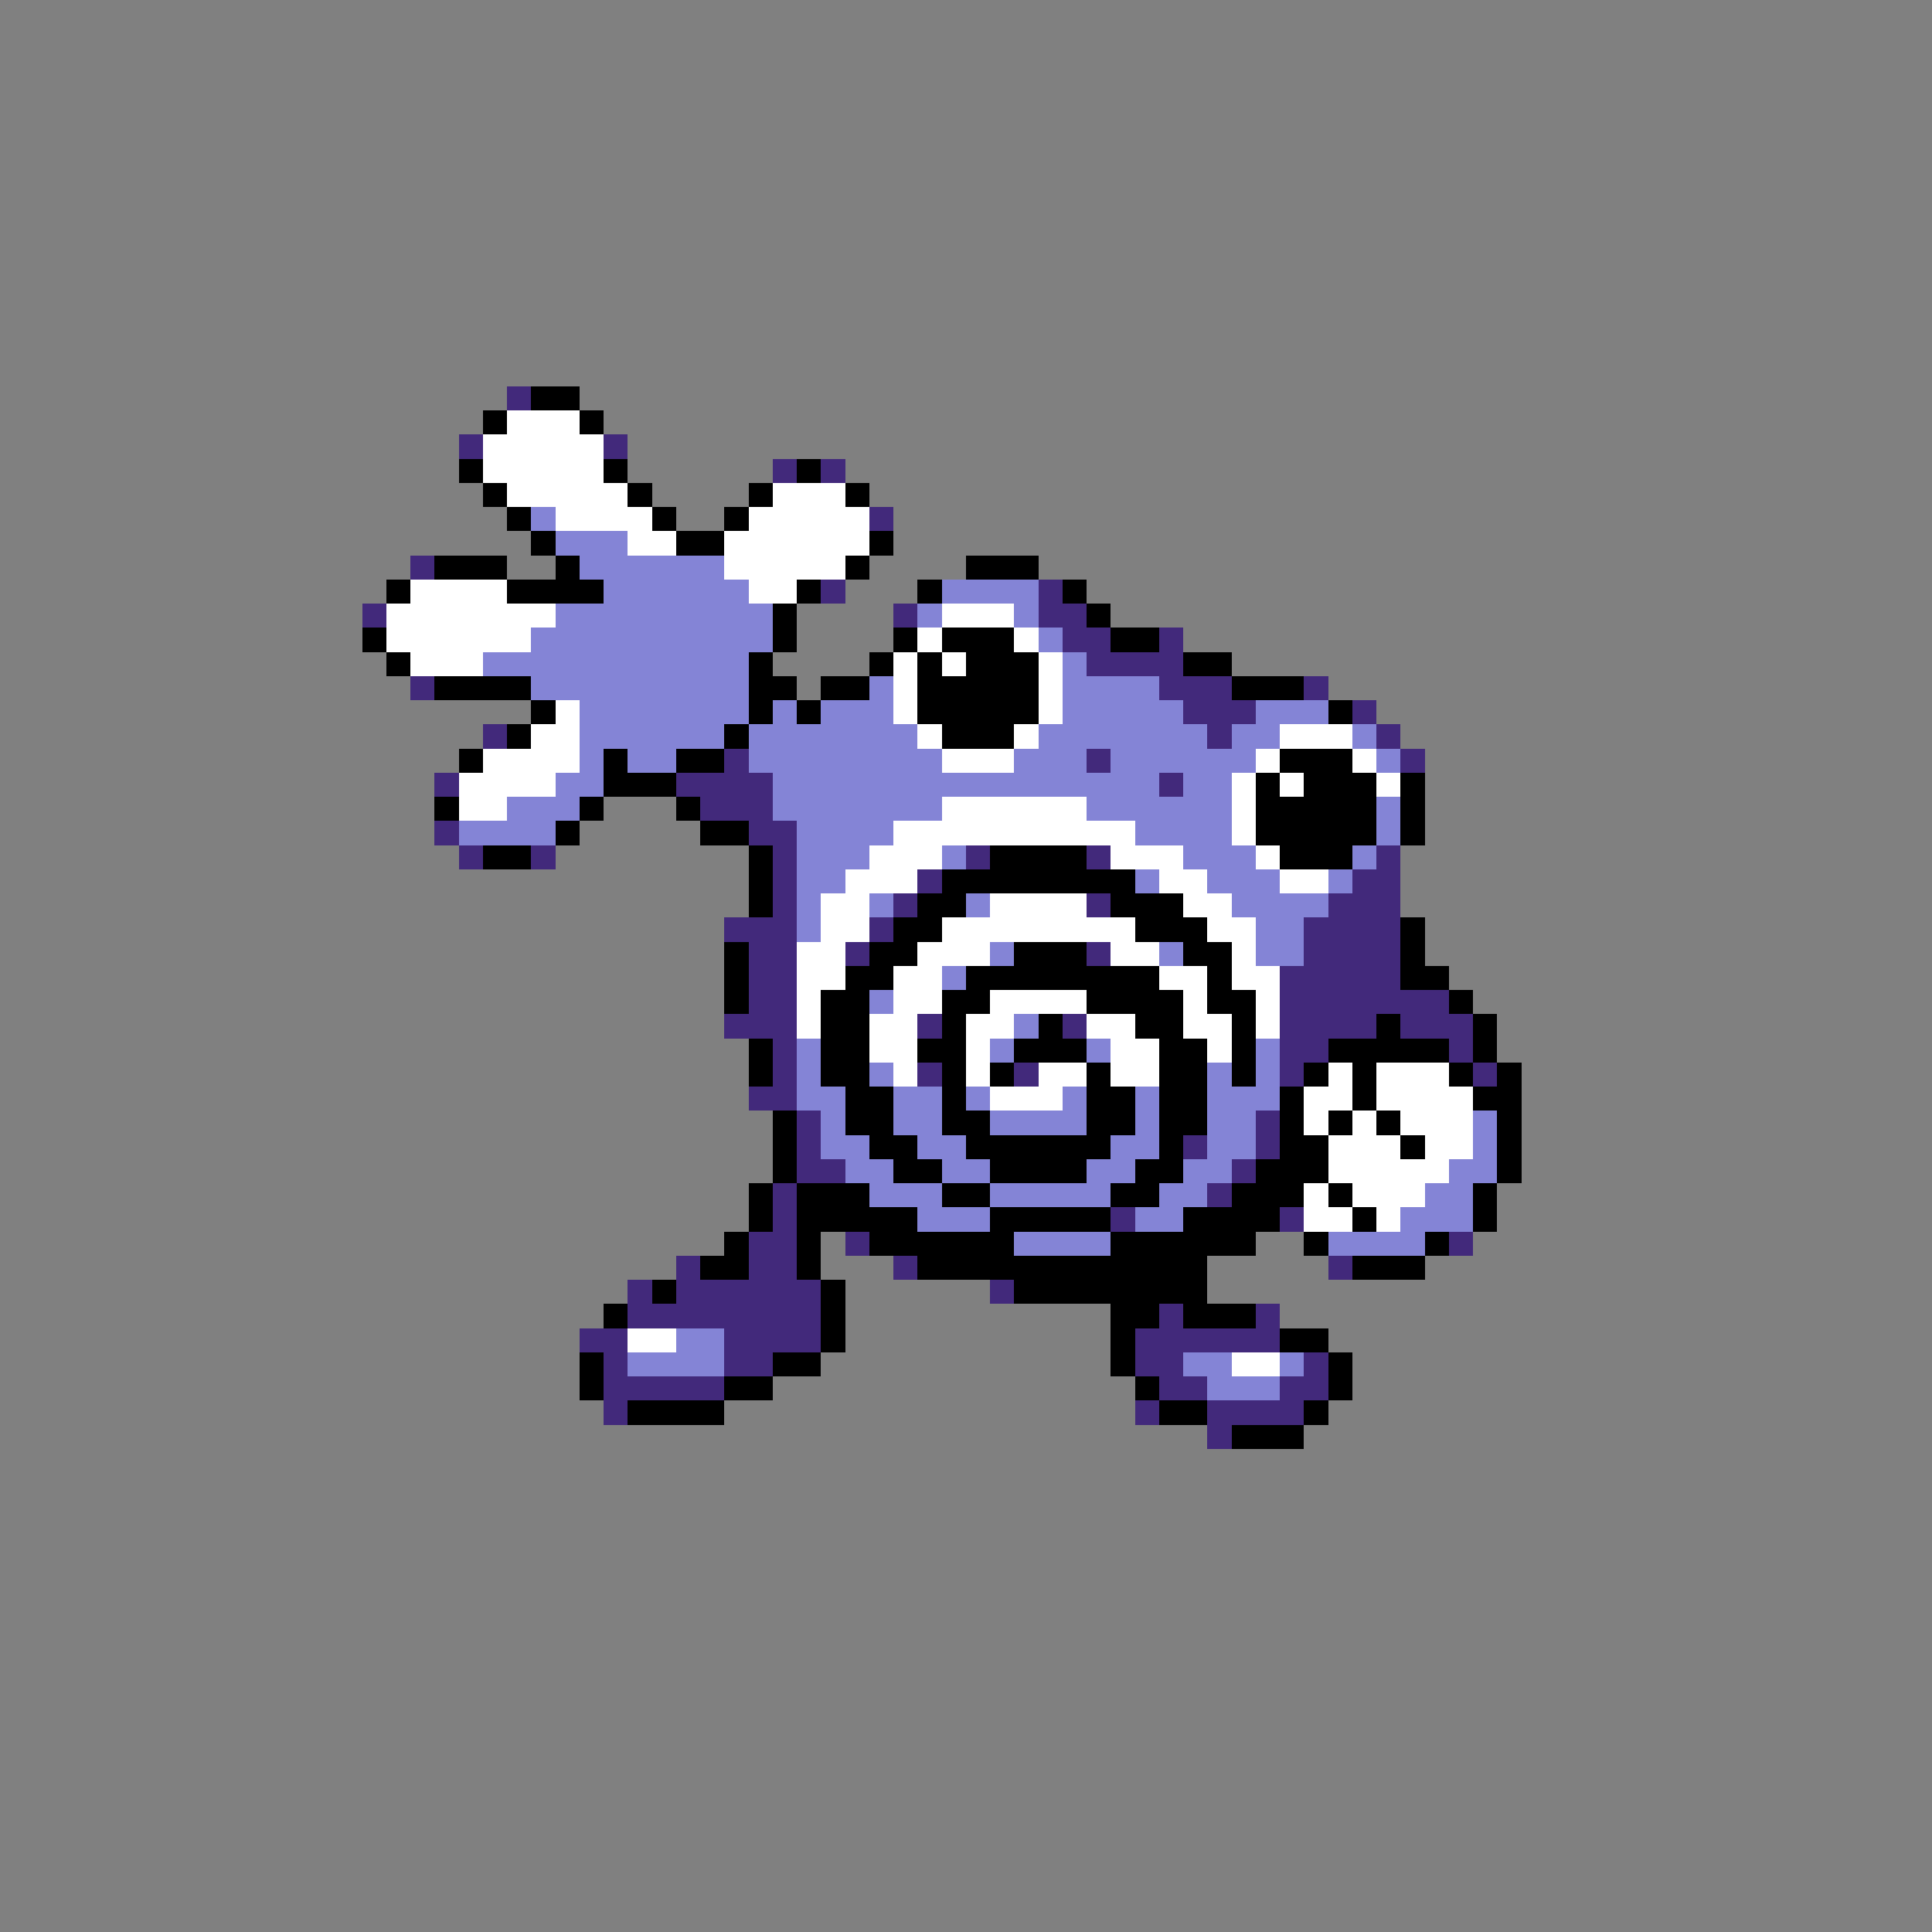 <svg xmlns="http://www.w3.org/2000/svg" viewBox="0 -0.5 80 80" shape-rendering="crispEdges">
<rect x="0" y="-0.5" width="80" height="80" fill="#808080" stroke="none"/>
<path stroke="#42297b" d="M21 16h1M19 18h1M25 18h1M32 19h1M34 19h1M36 21h1M17 23h1M34 24h1M43 24h1M15 25h1M37 25h1M43 25h2M44 26h2M48 26h1M45 27h4M17 28h1M48 28h3M54 28h1M49 29h3M56 29h1M20 30h1M50 30h1M57 30h1M30 31h1M45 31h1M58 31h1M18 32h1M28 32h4M48 32h1M29 33h3M18 34h1M31 34h2M19 35h1M22 35h1M32 35h1M40 35h1M45 35h1M57 35h1M32 36h1M38 36h1M56 36h2M32 37h1M37 37h1M45 37h1M55 37h3M30 38h3M36 38h1M54 38h4M31 39h2M35 39h1M45 39h1M54 39h4M31 40h2M53 40h5M31 41h2M53 41h7M30 42h3M38 42h1M44 42h1M53 42h4M58 42h3M32 43h1M53 43h2M60 43h1M32 44h1M38 44h1M42 44h1M53 44h1M61 44h1M31 45h2M33 46h1M52 46h1M33 47h1M49 47h1M52 47h1M33 48h2M51 48h1M32 49h1M50 49h1M32 50h1M46 50h1M53 50h1M31 51h2M35 51h1M60 51h1M28 52h1M31 52h2M37 52h1M55 52h1M26 53h1M28 53h6M41 53h1M26 54h8M48 54h1M52 54h1M24 55h2M30 55h4M47 55h6M25 56h1M30 56h2M47 56h2M54 56h1M25 57h5M48 57h2M53 57h2M25 58h1M47 58h1M50 58h4M50 59h1" />
<path stroke="#000000" d="M22 16h2M20 17h1M24 17h1M19 19h1M25 19h1M33 19h1M20 20h1M26 20h1M31 20h1M35 20h1M21 21h1M27 21h1M30 21h1M22 22h1M28 22h2M36 22h1M18 23h3M23 23h1M35 23h1M40 23h3M16 24h1M21 24h4M33 24h1M38 24h1M44 24h1M32 25h1M45 25h1M15 26h1M32 26h1M37 26h1M39 26h3M46 26h2M16 27h1M31 27h1M36 27h1M38 27h1M40 27h3M49 27h2M18 28h4M31 28h2M34 28h2M38 28h5M51 28h3M22 29h1M31 29h1M33 29h1M38 29h5M55 29h1M21 30h1M30 30h1M39 30h3M19 31h1M25 31h1M28 31h2M53 31h3M25 32h3M52 32h1M54 32h3M58 32h1M18 33h1M24 33h1M28 33h1M52 33h5M58 33h1M23 34h1M29 34h2M52 34h5M58 34h1M20 35h2M31 35h1M41 35h4M53 35h3M31 36h1M39 36h8M31 37h1M38 37h2M46 37h3M37 38h2M47 38h3M58 38h1M30 39h1M36 39h2M42 39h3M49 39h2M58 39h1M30 40h1M35 40h2M40 40h8M50 40h1M58 40h2M30 41h1M34 41h2M39 41h2M45 41h4M50 41h2M60 41h1M34 42h2M39 42h1M43 42h1M47 42h2M51 42h1M57 42h1M61 42h1M31 43h1M34 43h2M38 43h2M42 43h3M48 43h2M51 43h1M55 43h5M61 43h1M31 44h1M34 44h2M39 44h1M41 44h1M45 44h1M48 44h2M51 44h1M54 44h1M56 44h1M60 44h1M62 44h1M35 45h2M39 45h1M45 45h2M48 45h2M53 45h1M56 45h1M61 45h2M32 46h1M35 46h2M39 46h2M45 46h2M48 46h2M53 46h1M55 46h1M57 46h1M62 46h1M32 47h1M36 47h2M40 47h6M48 47h1M53 47h2M58 47h1M62 47h1M32 48h1M37 48h2M41 48h4M47 48h2M52 48h3M62 48h1M31 49h1M33 49h3M39 49h2M46 49h2M51 49h3M55 49h1M61 49h1M31 50h1M33 50h5M41 50h5M49 50h4M56 50h1M61 50h1M30 51h1M33 51h1M36 51h6M46 51h6M54 51h1M59 51h1M29 52h2M33 52h1M38 52h12M56 52h3M27 53h1M34 53h1M42 53h8M25 54h1M34 54h1M46 54h2M49 54h3M34 55h1M46 55h1M53 55h2M24 56h1M32 56h2M46 56h1M55 56h1M24 57h1M30 57h2M47 57h1M55 57h1M26 58h4M48 58h2M54 58h1M51 59h3" />
<path stroke="#ffffff" d="M21 17h3M20 18h5M20 19h5M21 20h5M32 20h3M23 21h4M31 21h5M26 22h2M30 22h6M30 23h5M17 24h4M31 24h2M16 25h7M39 25h3M16 26h6M38 26h1M42 26h1M17 27h3M37 27h1M39 27h1M43 27h1M37 28h1M43 28h1M23 29h1M37 29h1M43 29h1M22 30h2M38 30h1M42 30h1M53 30h3M20 31h4M39 31h3M52 31h1M56 31h1M19 32h4M51 32h1M53 32h1M57 32h1M19 33h2M39 33h6M51 33h1M37 34h10M51 34h1M36 35h3M46 35h3M52 35h1M35 36h3M48 36h2M53 36h2M34 37h2M41 37h4M49 37h2M34 38h2M39 38h8M50 38h2M33 39h2M38 39h3M46 39h2M51 39h1M33 40h2M37 40h2M48 40h2M51 40h2M33 41h1M37 41h2M41 41h4M49 41h1M52 41h1M33 42h1M36 42h2M40 42h2M45 42h2M49 42h2M52 42h1M36 43h2M40 43h1M46 43h2M50 43h1M37 44h1M40 44h1M43 44h2M46 44h2M55 44h1M57 44h3M41 45h3M54 45h2M57 45h4M54 46h1M56 46h1M58 46h3M55 47h3M59 47h2M55 48h5M54 49h1M56 49h3M54 50h2M57 50h1M26 55h2M51 56h2" />
<path stroke="#8484d6" d="M22 21h1M23 22h3M24 23h6M25 24h6M39 24h4M23 25h9M38 25h1M42 25h1M22 26h10M43 26h1M20 27h11M44 27h1M22 28h9M36 28h1M44 28h4M24 29h7M32 29h1M34 29h3M44 29h5M52 29h3M24 30h6M31 30h7M43 30h7M51 30h2M56 30h1M24 31h1M26 31h2M31 31h8M42 31h3M46 31h6M57 31h1M23 32h2M32 32h16M49 32h2M21 33h3M32 33h7M45 33h6M57 33h1M19 34h4M33 34h4M47 34h4M57 34h1M33 35h3M39 35h1M49 35h3M56 35h1M33 36h2M47 36h1M50 36h3M55 36h1M33 37h1M36 37h1M40 37h1M51 37h4M33 38h1M52 38h2M41 39h1M48 39h1M52 39h2M39 40h1M36 41h1M42 42h1M33 43h1M41 43h1M45 43h1M52 43h1M33 44h1M36 44h1M50 44h1M52 44h1M33 45h2M37 45h2M40 45h1M44 45h1M47 45h1M50 45h3M34 46h1M37 46h2M41 46h4M47 46h1M50 46h2M61 46h1M34 47h2M38 47h2M46 47h2M50 47h2M61 47h1M35 48h2M39 48h2M45 48h2M49 48h2M60 48h2M36 49h3M41 49h5M48 49h2M59 49h2M38 50h3M47 50h2M58 50h3M42 51h4M55 51h4M28 55h2M26 56h4M49 56h2M53 56h1M50 57h3" />
</svg>